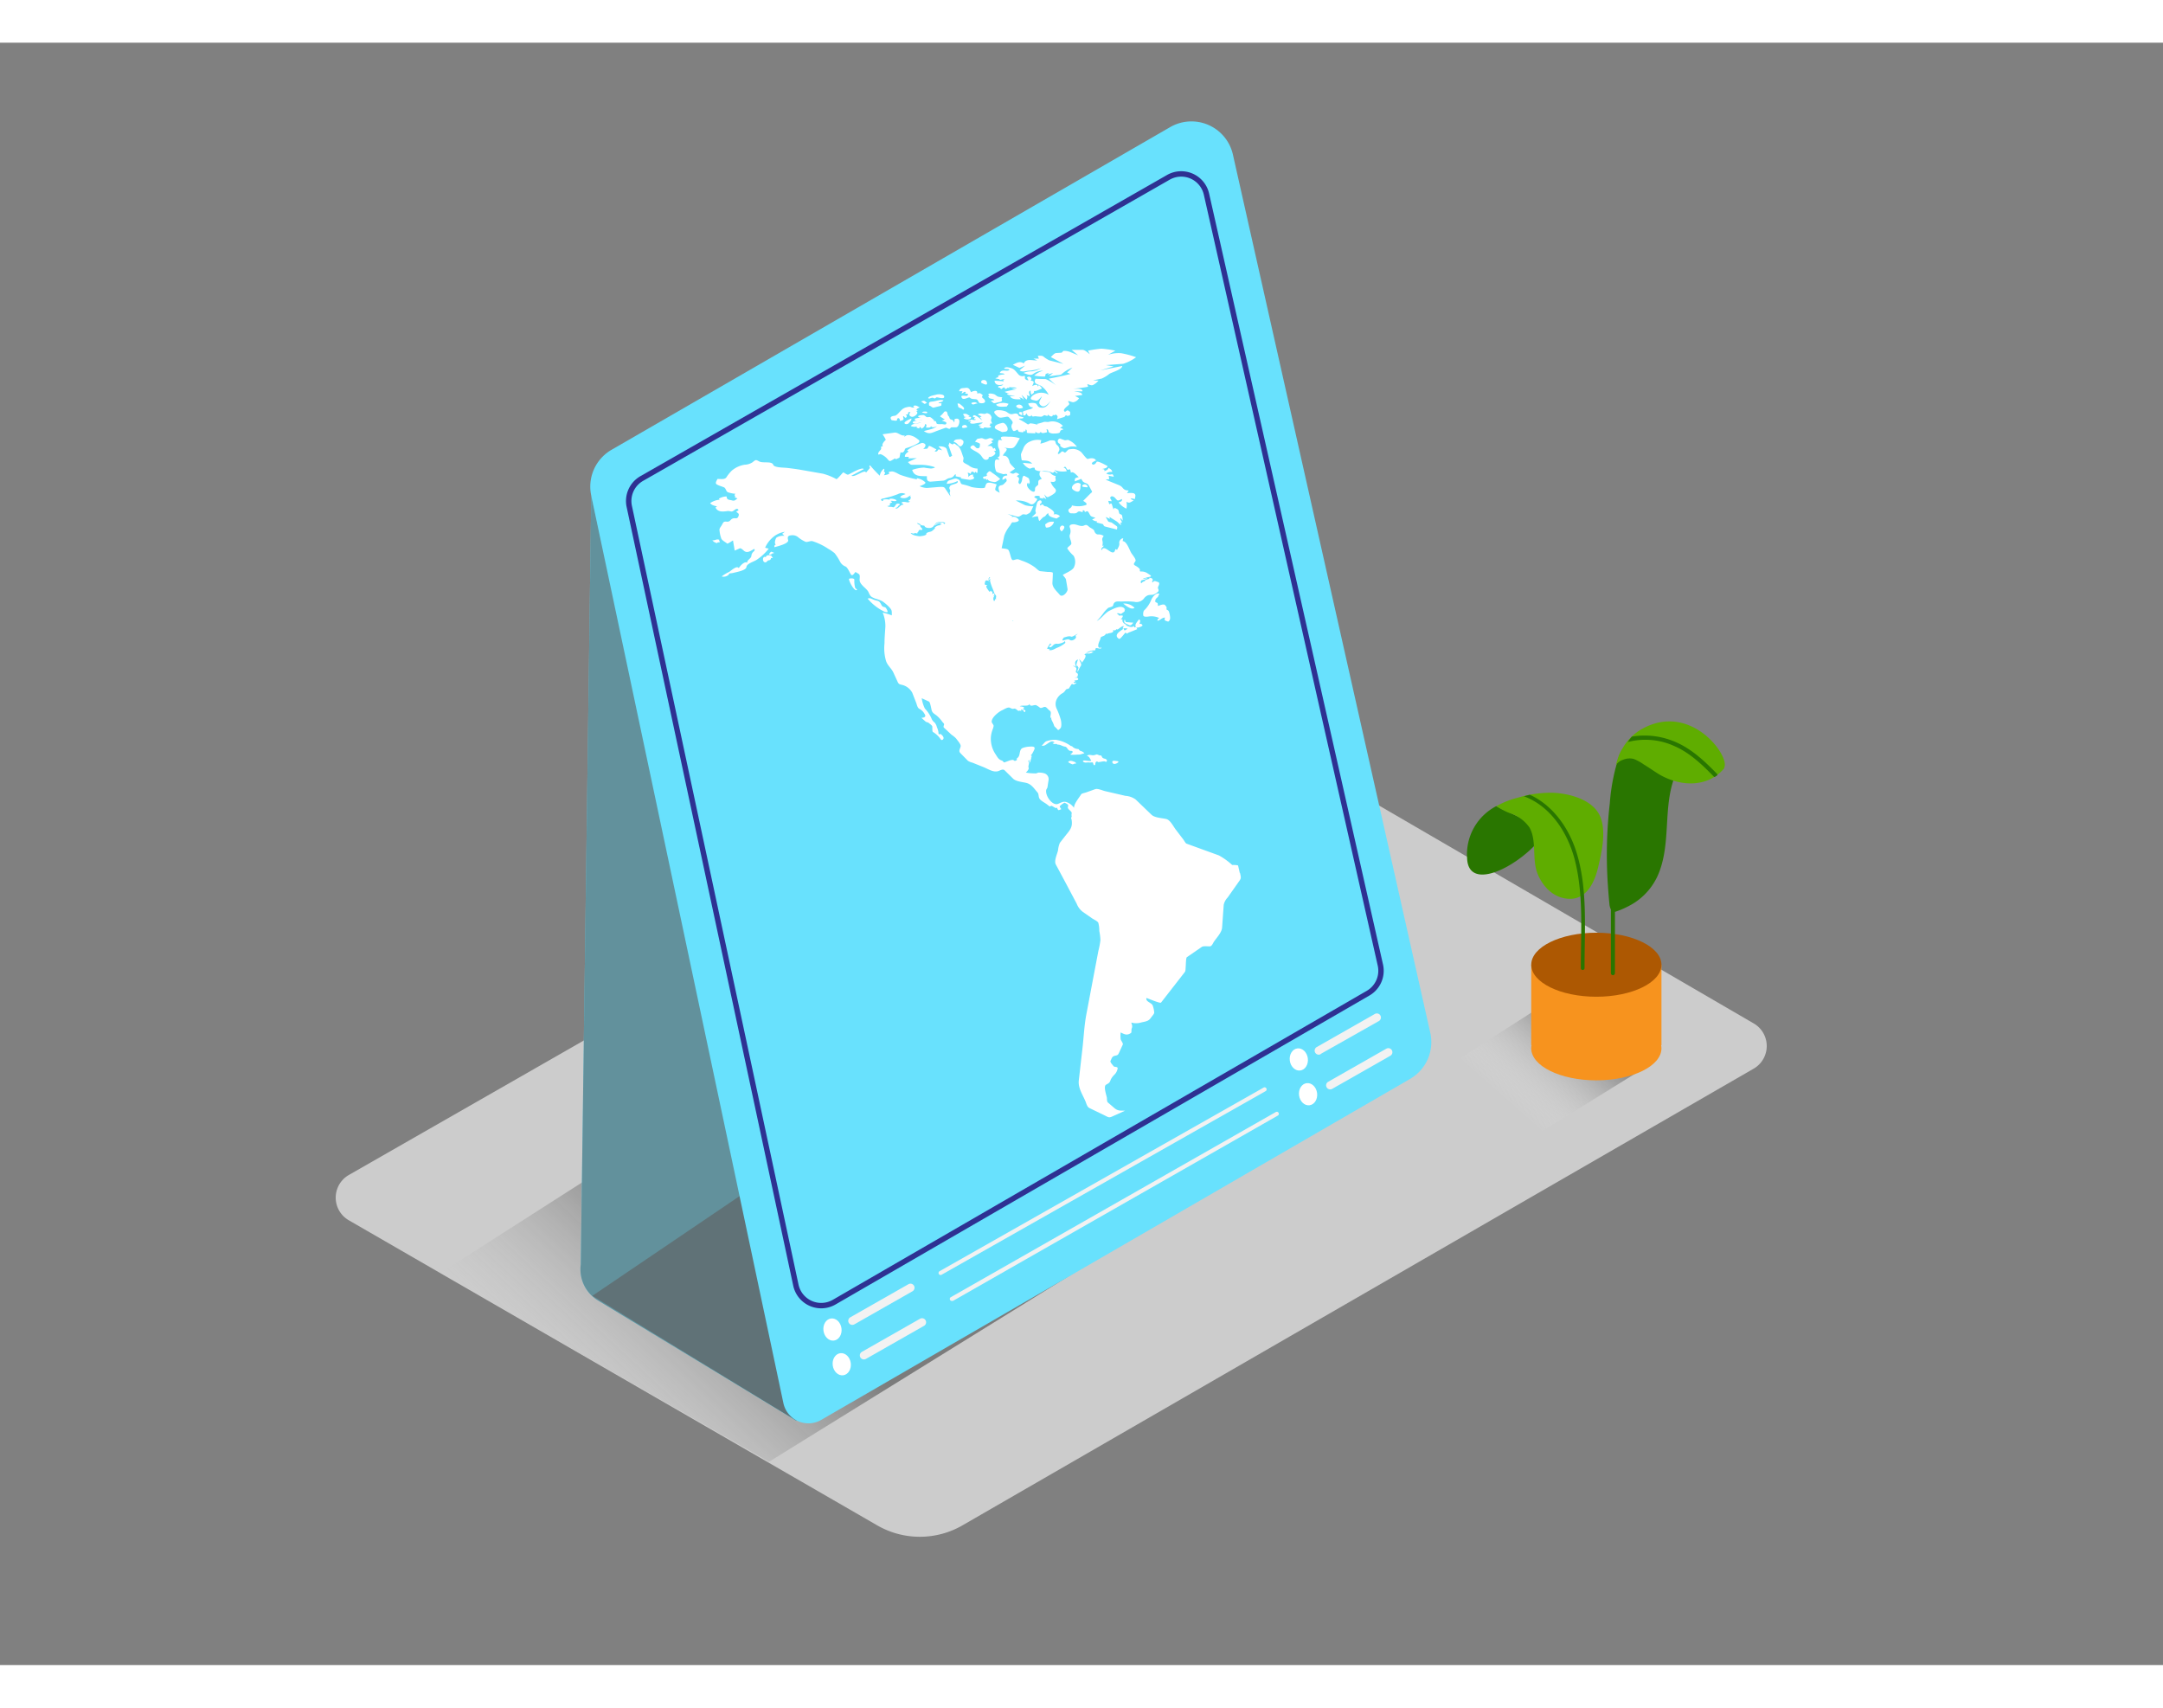 <svg xmlns="http://www.w3.org/2000/svg" xmlns:xlink="http://www.w3.org/1999/xlink" viewBox="0 0 400 300" data-imageid="world-connection-a" imageName="America" class="illustrations_image" style="width: 380px;"><rect x="0" y="0" width="400" height="300" fill="#808080" stroke="none"/><defs><linearGradient id="linear-gradient" x1="104.37" y1="269.1" x2="142.62" y2="228.04" gradientUnits="userSpaceOnUse"><stop offset="0" stop-color="#fff" stop-opacity="0"/><stop offset="1" stop-color="#4d4d4d"/></linearGradient><linearGradient id="linear-gradient-2" x1="279.45" y1="196.5" x2="293.12" y2="181.03" xlink:href="#linear-gradient"/></defs><title>0</title><g style="isolation:isolate"><g id="Layer_2" data-name="Layer 2"><path d="M324.32,181.36,222.14,121.94a4.83,4.83,0,0,0-4.83,0L64.51,209.38a4.83,4.83,0,0,0,0,8.38l97.71,56.41a15.77,15.77,0,0,0,15.77,0L324.3,189.72A4.83,4.83,0,0,0,324.32,181.36Z" fill="#ccc"/><polygon points="213.25 218.42 142.22 262.41 81.41 227.53 147.33 185.38 213.25 218.42" opacity="0.63" fill="url(#linear-gradient)" style="mix-blend-mode:multiply"/><path d="M147.3,254.84l-36.79-22.3a6.72,6.72,0,0,1-3.11-6.61l1.94-142.23Z" fill="#68e1fd" class="target-color"/><polygon points="109.55 231.72 154.18 201.5 147.3 254.84 109.55 231.72" fill="#68e1fd" class="target-color"/><path d="M147.3,254.84l-36.79-22.3a6.72,6.72,0,0,1-3.11-6.61l1.94-142.23Z" fill="#606060" opacity="0.61"/><polygon points="109.55 231.72 154.18 201.5 147.3 254.84 109.55 231.72" fill="#606060" opacity="0.61"/><path d="M109.33,83.71l35.54,167.85a4.73,4.73,0,0,0,7,3.11l108.9-63.06a7.86,7.86,0,0,0,3.73-8.52L228,20.69a7.86,7.86,0,0,0-11.6-5.08L113.09,75.28A7.86,7.86,0,0,0,109.33,83.71Z" fill="#68e1fd" class="target-color"/><path d="M184,74.92h0c-.08.09-.24.09-.32.18-.28-.64-.43-.51-1.08-.53l1-.66c-.12,0-.2-.17-.31-.22l.49-.3c-.37-.2-.53-.36-.92-.22s-.57.25-1,.05-.59,0-1,0c-.17,0-.42.42-.56.55.17.07.92.27.92.45,0,.38,0,.87-.52.77-.24,0-.54-.62-.79-.54s-.66.33-.33.6c.62.5,1.34.66,1.85,1.31.23.29.42.68.77.76s.76-.17.64-.54c.48.21,1.82-.68.94-1a2.42,2.42,0,0,1,.4-.15l-.21-.5Zm14.4,7.71h0c.25.22,1,.64,1.25.19s.06-.68.23-1.14c-.59-.82-2.14.35-1.48.95Zm4.35-5.43c-.17.1-.89.41-.83.61.16.45.7.09.85-.26s1.75.59,2.06.75c-.13.44-.73.44-1.08.55.28,0,.59,0,.48.39.29-.15.69-.23.76-.63.27.18.69.37.68.77a1.38,1.38,0,0,0-1.09.29,1.48,1.48,0,0,0,.76.19c.49-.09.45-.1.63.41l-.94-.19.1.63-.67.08c.79.36,1.59.66,2.4,1a1.69,1.69,0,0,1,.81.6c.35.38.57.36,1.06.43l-.32.49a3.66,3.66,0,0,1,1.22,0c.5.22.31.54.25,1.07-.24,0-.63-.21-.8,0l.57.27c-.57.3-.79.6-1.34.22a3.15,3.15,0,0,1,0,1.29,3.55,3.55,0,0,1-1.44-1.15c.29-.13.73-.17.6-.63-.18.07-.58.32-.77.27s-.48-.53-.72-.66-.47-.19-.63.06.19.35.21.75l-.62-.08.2.63c.31-.12.38-.27.5.09l.29.9c.09-.47.33-.26.61-.13s.31.26.4.68.38.23.54.49a3.51,3.51,0,0,1,.13,1l-.37-.49c-.22.39.35.5.18.9-.08,0-.2,0-.27-.08l.18.46c-.16.05-.58-.5-.83-.65l-1.36-.85c.06.12.06.27.13.39l-.8-.36.45.79c.11.19.52.15.69.27l.83.59c.27.19.16.33.12.68l-2.23-.57c-.27-.07-.26-.41-.42-.45l-1.13-.29.13-.2a1.62,1.62,0,0,1-.94-.35l.6-.3c-.34-.19-.74-.15-.95-.48-.38-.59-.37-1-1-.56,0-.26-.14-.39-.38-.35,0,.11-.06.24,0,.35-.34-.08-.7-.3-1,0s-.74.18-1.12.2-.64-.46-.51-.69.67-.41.6-.78a4.56,4.56,0,0,0,1.72.13c.13,0,1-.17,1-.29.11-.28-.48-.58-.62-.68l1.38-1.39c.12-.12.33-.21.24-.38l-.58-1.07c-.3-.54-.91-.39-1.19-.88s-.18-.34-.56-.2l-.85.32c0-.71.12-.61.74-.79-.33-.27-1.06-1.22-1.46-.79,0-.19-.07-.38-.11-.56s-.34,0-.46,0c-.34-.16-.3-.85-.77-.41.38.11.43.29.6.66a4.05,4.05,0,0,1-2.34-.25l.67.63c-.3.11-.37-.27-.65-.3-.09,0-.17.28-.28.23l-.54-.21a6.24,6.24,0,0,0-1.83-.1,1.93,1.93,0,0,1-.83-.22c-.33-.3.11-.47-.5-.41-.27,0-.42.28-.75.09a2.58,2.58,0,0,1-1.09-1l1.74.15c-.58-.62-1.1-.53-1.9-.61-.09,0-.17-.87-.19-1,0-.28.31-.85.41-1.11a2.16,2.16,0,0,1,1.26-1.36,3.26,3.26,0,0,1,2.09-.25c-.05.22-.11.43-.16.64a8.62,8.62,0,0,0,1.69-.58,2.3,2.3,0,0,1,.83,0c.31,0,.24.43.41.67s.31.21.47.55.17.48-.08.93.11.38.33.16c.4-.4.37-.38.84-.09.13.08.52-.41.64-.52s.66-.12.89-.15a2.37,2.37,0,0,1,1.53.6c.28.27,1,1.35,1.25,1.25.47-.17,1.33-.27,1.53.4Zm-23.27-7.38h0A.68.68,0,0,0,179,70h.63c-.67.46.27.49.59.43.49-.11,1-.15,1.5-.21a.37.37,0,0,1-.41.24l.13.1a.52.52,0,0,0-.51.22,1.3,1.3,0,0,1,.59.15,2.37,2.37,0,0,0-.38,0c0,.33.3.3.56.39s.22-.19.35-.18c.4,0,.93.21,1.27-.13-.13-.06-.22-.2-.35-.26a.44.44,0,0,0,.19-.42c.07.07.18.1.26.17.06-.29-.12-.37-.14-.61s.1-.43.09-.62a1.26,1.26,0,0,0-.33-.56c-.15-.06-.47-.27-.63-.18-.46.28-.81-.11-1.37.1s.41.28.47.56c-.11,0-.23,0-.34,0l.47.64c-.21-.12-1.77-1.61-1.7-.58l.45,0c-.34.14-.27.49.09.38-.1.33-.69,0-1,.09Zm0,9.9a1.38,1.38,0,0,1-.27-.16,1.42,1.42,0,0,0-.3,0c.22.22.16.46.15.75.28-.28.54-.52.95-.4-.25.35.13.29.13.56s-.61.35-.76.37a17.88,17.88,0,0,1-1.77-.28c.07,0,.13-.12.2-.16l-1.08-.22c0-.09,0-.22.08-.31-.31-.1-.31.18-.53.35a1.18,1.18,0,0,1-.7.29c-.51.09-.7.45-1.21.48l-2.25.18c-.61,0-.76-.31-.7-1-1.07-.06-2.34.16-2.73-1.17a7.42,7.42,0,0,1,2.19-.43,10.26,10.26,0,0,0,1.28.17c.19,0,1.09-.16.54-.3a8.43,8.43,0,0,0-2.29-.38l-1.66,0c-.43,0-.52-.18-.85-.51l1.64-.73-1.57.05c.05-.08.06-.21.12-.29h-.74c-.08-.5.4-.75.7-1-.12,0-.22-.14-.33-.16a7.05,7.05,0,0,1,2.22-1.2c.42-.16.59-.32,1-.09s.15.69-.21,1l.66-.05c.21,0,.27-.47.45-.51s1,.49,1.32.62l-.31.42c.4,0,.43,0,.64-.34.09-.15.61.08.76.12l-.7-.73c.4-.06,1.34,0,1.53.52.13.4.27.8.41,1.2s.28.15.59,0l-.46-1.31-.21-.58c-.07-.18.27-.27.09-.55.15.07.66.45.76.3.21-.32.46.08.74.24.67.37.85,1.45,1.15,2.18.12.31-.14.66,0,.88s.84.51,1,.63a2.58,2.58,0,0,0,1.62.58c0,.32.09,1.25-.37.55,0,.09-.12.17-.15.26-.32-.27-.64-.44-.74.18Zm2.3.75h0a1.19,1.19,0,0,0,.3.26c.06-.14.11-.1.17-.18a.33.33,0,0,0,.31.3l.06-.17c.15.45.85.49,1.23.56s.78-.33,1.12-.55a11.26,11.26,0,0,0-1.4-1.1c-.28-.19-.51-.51-.77-.24s-.52.44-.18.68l-.17,0c-.17.35-.49,0-.68.39ZM196,87.55h0a1.16,1.16,0,0,0-1.18-.31c.52-.52-.84-1.2-1.09-1.38s-.52-.07-.68-.25-.34-.39-.61,0a1,1,0,0,1-.15-.31c.54-.09.37-.84-.09-.64s-.45.62-.59,1.15c-.06.22-.09.44-.13.66s.13.41.07.54-.61.56-.74.76a8.9,8.9,0,0,1,1.09-.2c.11.07.17,1,.37.83s.52-.63.78-.72c.43-.16.38-.51.82-.68-.1.7,1.08.84,1.51,1l.63-.42Zm-8.72-15.9h0c.17.38.66,0,.89-.12.18.37.16.43.54.47s.59.15.67-.3c.05.1.17.17.22.27,0-.16.08-.32.08-.47.4.17,0,.66.43.68l1.36.06c0-.1,0-.23,0-.33.24.33.86.46,1,0,.12.5.82.18,1.16.13,0-.19-.06-.37-.1-.56.47,0,.22.51.56.63a1.55,1.55,0,0,0,.82.16c.18,0,1,0,1.09-.24.13-.43.26-.39.66-.52a1.13,1.13,0,0,0-.65-.25l.55-.4a2.66,2.66,0,0,0-2.51-.77c-.39.13-.72-.07-1.13.08a8.6,8.6,0,0,1-1.2.33c.09.06.16.15.25.2a5,5,0,0,0-1.42-.31c-.13,0-.38.26-.49.18l-.61-.39c-.11-.07-.95-.54-1-.56-.08-.27.76.06.84-.33l-.71-.2c-.33-.09-.17-.26-.41-.42-.42-.27-.87.11-1.31,0s-.67-.48-1.07-.54a3.66,3.66,0,0,0-1.46-.16c-.73.21-.51.5,0,1s.73.37,1.31.29.73-.25,1.08.17c.22.25.8.73.43,1.09-.22.55-.09.65.16,1.18ZM200.15,81.9a.55.55,0,0,1,1,.31c-.1,0-1.24,0-1-.31ZM189.7,59.67l-1.17.47-1.22-.57c.64-.36,1.39-.77,2-.25.46-1,1.63-.52,2.51-.57l-.7-.33,1,0-.2-.52c.29,0,.72-.07,1,.1a5.06,5.06,0,0,0,1.15.75l2.6.65-2.35-1.27c.27-.23.64-.72,1-.74l.92-.06c.22,0,.26-.27.45-.34a3,3,0,0,1,1.28.23l1.4.58-1.19-1,2,0c.46,0,1,.55,1.35.81l-.33-.66a21.41,21.41,0,0,1,2.48-.37,18.93,18.93,0,0,1,2.58.37l-1.36.77a6.09,6.09,0,0,1,2.43-.3,16.9,16.9,0,0,1,2.77.74,7.92,7.92,0,0,1-2.41,1.22l-3.19.24,1.44.24-2.48.74,4.07-.82c0,.66-1.83,1.12-2.38,1.46a5.84,5.84,0,0,1-1.42.87l-1.59.33,1,.05a3,3,0,0,1-1,.8c-.31.16-.74-.08-1.07-.16l.15.49c-.91.18-1.84.27-2.76.38.38,0,1.83-.14,1.71.47h-1.52c.36.1,1.52.13,1.47.68l-1.32.17.75.41a1.57,1.57,0,0,1-1,.74c-.26.09-.86-.29-1-.16s.48.38,0,.76c-.15.13-.94.71-.78,1s.19.19.47,0,.29,0,.53.11.11.43.13.6-.35.19-.45.23-.29-.15-.34-.13-.19.29-.32.34l-1.32.4c.09-.39.22-.52-.08-.76s-.38.25-.69-.08c0,.6-.74.27-.9-.09.09.47-.32.29-.56.21s-.38.26-.76.26a9.6,9.6,0,0,1-1-.09c-.33,0-.63.23-.72-.26-.18.57-.86.21-.88-.29-.28.33-.4.64-.73.21.25-.16-.07-.31,0-.46s.54-.24.72-.31c.51-.22.76-.09,1.19-.52-.61-.06-.61-.12-.93-.69a2.18,2.18,0,0,1,1.28-.08c.38.05.41.64.84.76,1.06.28,1.45-.32,2.05-1.17-.36.39-1.11,1.32-1.73.87-.79-.57-.14-1,.11-1.75-.34.32-.7.91-1.15.8-.66-.14-1.3-.18-.6-.89a2.65,2.65,0,0,1,3-.18,4.64,4.64,0,0,0-1.32-1.59c-.58-.4-1.65-.33-1.1-1.39,0,.05,1.79.05,1.89.08a8.82,8.82,0,0,1,1.89,1.15l-1.34-1.23c1.34-.25,2.65-.53,4-.87l-.62-.28,1-.9a6,6,0,0,0-2,1.21c-.2.2-.83.18-1.08.23L194,61.7l.75-.63-1,.3c.08-.08.14-.2.22-.27-.14,0-.61.09-.63.26-.05.47-.1.37-.52.37a12.19,12.19,0,0,1-1.56-.16,3.63,3.63,0,0,1,1.66-.91,3,3,0,0,0-1.86.6c-.56.38-1.18,0-1.79-.19a3.93,3.93,0,0,1,1.56-.3,4.09,4.09,0,0,0,1.66-.57,9.51,9.51,0,0,1-2,.44c-.71,0-1.34.37-1.94-.06l1.07-.9Zm-8.93,7.08h0c-.26-.33-.58-.28-.93-.21s-.15.36.14.35.5-.23.79-.14Zm15.55,23.63h0c.21-.2.87-.87.23-1.08-.27-.09-.53.23-.56.46s.11.38.32.61Zm-3-1.08h0c0,.08.08.37.18.36a1.37,1.37,0,0,0,1.41-1.09l-.46,0a1.61,1.61,0,0,0-.93.33c-.21.17-.29.15-.19.42Zm-7-18.11c.15.81-.4.73-1,.81-.24-.13-1.24-.49-1.33-.74-.21-.64,1.07-.87,1.32-.94.44-.14.9.48,1,.88Zm-8.5-6.34a3.39,3.39,0,0,1,.18-.4l-.65,0c.23-.67.57-.53,1.2-.62s.82.3,1,.79c.28-.15,1.3-.56,1.16.25.41-.07.5-.13.84.15s.16.14.08.39.21.36.33.49c.77.87-.78.9-.94.61s-.21-.54-.57-.58-.82,0-1.07-.28-1.48.82-1.6-.29c.39-.26,1.29.25,1.22-.4l-.58-.11c.08,0,.13-.14.2-.19-.34-.34-.46.23-.85.19Zm.18,2.94h0c.18.21.4-.11.21-.34a2.79,2.79,0,0,0-.42-.41c-.23-.17-.42-.42-.72-.29l.16.63c.21.18.64.25.76.41Zm4.44-5.15h0c-.18-.44-1.26-.32-.93.29.48.19,1.31.66.93-.29Zm1.42,3.44h0c-.21.1-.44.06-.65.15.18.08.52.43.59.44a2.53,2.53,0,0,0,.66-.14c.23-.06.67-.07.81-.3s-.2-.32.1-.62c-.27-.1-.63-.09-.85-.18s-.41-.32-.65-.42-1.57-.37-.89.35l-.23,0c.17.66.74.33,1.11.69Zm-11.19.24h0c-.68.11-1,0-.84.8.31,0,.57.43.83.36l1.24-.31c.29-.08.14-.18.21-.39s-.46,0-.56-.23c.35-.08.68-.09.93-.4-.51-.22-1.29.09-1.8.17Zm1.25,2.85h0l.8.49-.54.22c.17.08.87.25.84.45-.06.43-.47.22-.83.2-.18,0-.94.07-1-.15-.11-.48-.17-.43-.61-.39l.22-.12c-.29-.23-.65-.71-1-.65-.68.12-.43-.14-1-.36-.11,0-.95,0-1,.24s.68.29.85.33a2.72,2.72,0,0,0-1.47.11v.27c.35.21,1,0,1.36,0-.18.12-1.78,0-1.74.43s1.39,0,1.56-.09c-.52.43-1.59.12-1.91.74a1.62,1.62,0,0,0,1.09.08c0,.07,0,.15-.05.22a4.35,4.35,0,0,0,.55.15c-.13-.39.3-.32.36.05.47-.29.55-.32.7-.89.35.12.2.37.14.67.27,0,.89.1.93-.28.17.39.82.19,1.1,0-.54.58-1.66.67-2.42.94.92.6,1.31.4,2.29,0l1.65-.6c.32-.11.5.19.8.17.15,0,.17-.28.42-.28h.79c.34,0,.5-.41.58-.78s.06-.89-.55-.81-.12.31-.41.68c-.11-.38-.23-.44-.56-.54s-.25-.45-.42-.59c-.36-.29-.08-1.14-.82-.84a3.43,3.43,0,0,1-.78.83Zm10-6.63h0c.11.86,1,.86,1.61.63-.19.3-.47.27-.77.32s-.16.34.06.31.2.39.46.19.3-.29.54-.2c0,.06,0,.13,0,.19.26.14.35-.08.57-.19.06,0,.32.28.24-.14.42.17,1.12,0,1.42.22l-1,.13a3.52,3.52,0,0,0,1.58.07,13.7,13.7,0,0,0-2.83.49,2.6,2.6,0,0,0,.9.34l-.5,0c.27.42,1,.27,1.5.37l-.94.11c.41.66,1.35.54,2,.57a.46.46,0,0,0-.32-.34c.42,0,.6.16.93.43l-.46-.94.93.91c.14-.36.24-.53,0-.88,1.31.7-.12-.55.76-.81a1.13,1.13,0,0,0,.15.76c.24-.2.6-.33.43-.71.23.2,1.15-.3,1.53-.41a2.64,2.64,0,0,0-.62-.67c0,.12-.15.22-.17.34,0-.65-.75-.26-1.05-.14.34-.65.51-.94-.3-1,.5-.43-.2-1-.66-.59l.3.52a.68.68,0,0,1-.66-.31c-.09-.14.15-.59-.23-.47a1,1,0,0,1-1.06-.39c-.45-.51-.7-.92-1.32-1.09-.37-.1-1-.31-1.26.1.35.12.73,0,1,.18-.32.56-1.44-.25-1.79.64.28.09.7,0,.91.23-.27.06-1.54.11-1.15.52l-.6.22a3.52,3.52,0,0,0,.88.17l-.16.09c.32.15.67-.2,1,0-.11,0-.2.14-.31.16.08.06.13.16.21.21a3.64,3.64,0,0,1-.36-.1l-1.29-.07Zm-5.69,6.9c.23-.27,1-.29,1.34-.23.11.63-1.08.53-1.34.23Zm-9.69.07c.08.3-.32.62-.48.84s-.7.27-.79,0,1.05-.8,1.27-.86Zm7.81,4.29h0a1.44,1.44,0,0,1,.71.45c.25.23.39.49.7.35a1,1,0,0,0,.42-.73c0-.35-.23-.38-.51-.57-.5.1-1.1-.08-1.32.51Zm2.53-2.7h0c-.19-.52-.44-.45-.85-.31-.49.68.61.42.85.31Zm-.81-2.4a.89.89,0,0,1,.76,0l.49.31c-.27.28-.7.19-1,.16,0-.22-.09-.21-.21-.45Zm8.15-1.42c-.44,0-1.8.21-2-.37a2.88,2.88,0,0,1,2.3-.12l-.35.49Zm9.91,7.36h0a1.89,1.89,0,0,0,.51.3c.25.15,1-.2,1.34-.26a4.91,4.91,0,0,1,1.18.05,3.82,3.82,0,0,0-1.52-1.23c-.22-.12-.54.06-.78,0l-.85-.31a.5.5,0,0,0-.12.94c.35.17.06.28.25.54ZM188,67.08h0c-.27.25.28.47.42.53s.49,0,.75-.1a.73.73,0,0,0-1.16-.44Zm.5,1.28c.19-.15.79,0,.47.24,0,.06.06.2.11.27-.22.09-.85-.31-.58-.52ZM172.63,65.7c-.22-.13-.59.06-.82.12l-.18-.12c.3-.43,1.12-.49,1.56-.63.27-.09,1.31-.11,1.41.3.16.68-1.15.18-1.37.21s-.24.32-.6.12Zm-2.12,2.69c.2-.24.5-.17.78-.18a1.5,1.5,0,0,1,.24.2c-.3.23-.69,0-1,0Zm27,64.62h0a2.6,2.6,0,0,0,.84.44c.17,0,.38-.23.69-.13a2.06,2.06,0,0,0-.18-.27c-.38-.13-1-.5-1.35,0Zm-2.59-24.9h0l-.1.1.07,0c.13-.15.18-.22.13-.39l-.08.11a.31.31,0,0,0-.47-.18c-.25.11-.35-.14-.6.05l.21,0c.24.11.61.35.86.2Zm-1.47-.58h0c-.15-.11-.18,0-.22,0l.15.16.07-.15Zm.35.35a.86.86,0,0,1-.38-.09l.15-.13.22.12s0,.07,0,.1Zm20.3-5.34h0l.3-.64c-.61-.25-1.27.58-1.5,1.13a5.52,5.52,0,0,1-1.37,2,1.49,1.49,0,0,0-.09.94c.15.24.68.17.9.15a3.41,3.41,0,0,1,2.07.28.46.46,0,0,0-.36.5c.61-.13.74-.55,1.38-.6-.09.47-.15.48.26.64s.4.14.61-.17,0-1.15-.12-1.53-.49-.35-.46-.49c.06-.41,0-.42-.26-.74s-1.07.08-1.33.15c0-.16,0-.5-.12-.57s-.37-.1-.37-.25c0-.48.14-.53.47-.84Zm-8.34,30.63h0c.17.43.91.08,1.09-.18l-.12-.13c-.33,0-1.22-.31-1,.31Zm-6.12-1.52h0c.3-.08.6-.17.9-.26a1.56,1.56,0,0,0-.71-.43c-.21,0-.33-.36-.43-.35a1.5,1.5,0,0,1-1.21-.59l-.05.11a6.51,6.51,0,0,0-2.85-1.22,4.58,4.58,0,0,0-1.66.22c-.48.12-.6.58-1,.82.76.4,1.63-1.31,2.38-.55a.5.5,0,0,1-.39.08.53.53,0,0,0,.55.2c.24-.07.26.11.51.12.42,0,.81.31,1.25.37s.43.54.88.76c.12.05.57-.06.56.25,0,.1-.38.39-.45.46.56.1,1.13,0,1.7,0Zm8.36-25h0c-.36.66.26.77.71,1s.57-.05.88-.4l-1.39-.11-.2-.47Zm-.28-2.93h0c.46.37,1.51,1.25,2.09.78a2.63,2.63,0,0,0-2.09-.78Zm21.59,49.79h0c.22,1,.24,1-.29,1.73l-2,2.84a2.78,2.78,0,0,0-.72,1.35c-.1,1.39-.2,2.79-.3,4.19-.06.92-1,1.87-1.5,2.61-.21.31-.38.85-.76.87s-1.2-.1-1.5.11l-2.76,1.9c-.18.13-.18,1.5-.21,1.75s0,.79-.17,1l-2.29,2.94-2.1,2.7c-.16.2-2.36-.75-2.7-.85-.2.75,1.06.84,1.19,1.49a4.53,4.53,0,0,1,.25,1.25c-.06.29-.48.7-.63.94-.46.68-1.08.66-1.83.86a3.24,3.24,0,0,1-1.79,0c.14.46.26.66.09,1.09-.1.27,0,.72-.13.83-.73.51-1.15.29-1.92-.09a5.94,5.94,0,0,0,0,1.26c.06.27.5.72.39,1l-.69,1.5c-.23.49-.31.44-.82.57s-.52.49-.75.91c-.14.26.4.77.56,1s.87,0,.74.5a2.16,2.16,0,0,1-.51,1,3.43,3.43,0,0,0-.76,1c-.19.6-.34.63-.86.93s.06,1.88.16,2.45c0,.21,0,.71.2.85l1.16,1c.68.58,1.14.48,2,.5l-2.37,1.07c-.63.29-.75.12-1.4-.19l-2.79-1.35c-.48-.23-.56-.77-.78-1.29-.52-1.23-1.37-2.44-1.22-3.82l.7-6.14c.22-2,.31-4,.68-6l1.39-7.35.85-4.47a15.13,15.13,0,0,0,.38-2,11,11,0,0,0-.21-1.71,5.21,5.21,0,0,0-.19-1.52c-.2-.32-.86-.6-1.16-.81l-1.72-1.2a3.42,3.42,0,0,1-1.1-1.48l-2.12-4-1.75-3.27c-.36-.67.25-1.91.41-2.61a4.66,4.66,0,0,1,.34-1.39l1-1.28c.74-.95,1.38-1.5,1.19-2.84,0-.3-.23-.47,0-.69,0,0-.08-.46,0-.62.09-.41-.81-.78-.71-1.18s.1-.43-.31-.66-.29-.15-.58,0a3.11,3.11,0,0,0-.59.48c-.1.1.19.44.26.56-.57.25-.55.31-.81-.31-.12.34-.69-.24-1-.3-.17,0-.28.16-.38.08l-.52-.4c-.36-.27-1.07-.61-1.31-1s-.1-.84-.37-1.15c-.68-.78-1.09-1.48-2-1.75-.74-.2-2-.26-2.54-.83l-1.53-1.51c-.33-.33-.8,0-1.2.14-.9.28-1.83-.38-2.69-.73l-2.09-.84a2.64,2.64,0,0,1-.81-.33l-1.36-1.38c-.42-.42-.17-.68,0-1.27.11-.39-.61-1.14-.81-1.45A4.3,4.3,0,0,0,176,128l-1.46-1.36c-.11-.1,0-.42.05-.56s-.24-.38-.32-.49a6.21,6.21,0,0,0-1.07-1.18c-.37-.28-.76-.46-.9-.93-.08-.27-.28-1.54-.5-1.64l-1.35-.62a6.6,6.6,0,0,0,.58,1.9,6.33,6.33,0,0,1,1.2,1.77,1.67,1.67,0,0,0,.6.82,2,2,0,0,1,.43.87,3.08,3.08,0,0,1,.29,1c0,.55.26.16.43.28s.55.47.51.76-.38.46-.54.18a4.36,4.36,0,0,0-1.43-1.34c-.15-.11-.09-.8-.11-1s-.46-.5-.66-.67-.39-.09-.61-.28l-.75-.67c.3,0,1-.1.61-.67a2.3,2.3,0,0,0-1-1c-.34-.17-.43-.74-.57-1.1l-.72-1.85a2.91,2.91,0,0,0-1.78-1.44c-.53-.14-.71-.1-.94-.61l-.77-1.68c-.38-.83-1.13-1.33-1.39-2.24a8.44,8.44,0,0,1-.26-3.18c0-1,.1-2.07.16-3.1a6.35,6.35,0,0,0-.5-2.59,13.34,13.34,0,0,1,1.69.52c0-.84.06-.94-.48-1.53a7.55,7.55,0,0,0-1.27-1.08,6.4,6.4,0,0,0-1.34-.5c-.75-.33-.86-.36-1.2-1.15s-1.75-1.4-1.66-2.42,0-.86-.74-1.33c-.11-.07-.56.93-.87.44s-.62-1.29-1-1.47a1.85,1.85,0,0,1-1-.88,10.7,10.7,0,0,0-1-1.57,8.23,8.23,0,0,0-1.22-.84,11.41,11.41,0,0,0-2.82-1.37c-.41-.16-.92.2-1.34.1a5.85,5.85,0,0,1-1.34-.82,1.63,1.63,0,0,0-1.29-.39c-.54.05-.8.2-.6.87s-2,1.17-2.51,1.33a.34.34,0,0,1,.25-.49c-.37-.11-.09-1.18.15-1.31a2.34,2.34,0,0,1,1.43-.3l-.42-.38.48-.36a4.33,4.33,0,0,0-2.19,1,5.42,5.42,0,0,0-1.45,1.94l.67.17a9.53,9.53,0,0,1-2.23,2.06c-.44.32-1.83.68-1.89,1.33s-1.86.93-2.38,1.08a3.77,3.77,0,0,1-.64.1c-.27,0-.13.17-.34.31a1.34,1.34,0,0,1-1.22.26,6.75,6.75,0,0,1,1.37-.83c.37-.23,1.46-1.28,1.79-.7.23-.42,1.1-1.38,1.58-1-.16-.45.66-.74.75-1.23a1.1,1.1,0,0,1,.36-.79c.18-.18.35-.27.17-.55-.59.32-1.23.85-1.83.41-.21-.15-.61-.61-.86-.5l-.92.41q-.16-.94-.32-1.88c-.15.09-1,.67-1.07.58-.3-.25-.88-.54-1.08-.89a6.08,6.08,0,0,1-.34-1.53c-.08-.36.21-.64.39-.94.35-.6.31-.75.95-.69s.61-.38,1.08-.57.84.18,1.07-.4-.09-.54-.4-.89l.42-.24c-.2-.6-.68-.07-1,.13s-.5,0-.94,0c-.87.11-1.85.29-2.33-.66.11,0,.21-.14.32-.17-.43-.15-1-.21-1.29-.63a3.57,3.57,0,0,1,1.76-.63l-.15-.19a2.77,2.77,0,0,1,1.44-.41c0,.69.5.59,1,.73s.62-.09,1-.37l-.57-.24.22-.09c-.21-.17-.27-.36,0-.52a5.73,5.73,0,0,1-1.39-.28c-.39-.13-.38-.75-.76-.92s-1.36-.42-1.47-.69.19-.64.23-.78.28-.06.36-.07c.41,0,1,.1,1.31-.28a7.42,7.42,0,0,1,1-1.25,4.84,4.84,0,0,1,2.4-1.11,2.81,2.81,0,0,0,1.45-.45c.62-.5.58-.51,1.26-.15s2.32-.12,2.58.62c.19.54,2,.5,2.57.57.89.11,1.79.22,2.67.38l3.94.69a11.28,11.28,0,0,1,2.49,1c.14.06,1.06-1.05,1.21-1.2s.72.49,1,.36c.47-.2,2.56-1.48,2.86-1l-2.29,1.21c.59.41,2.53-1.29,2.7-.57l.68-.8c.18-.22-.27-.28.06-.55.58.68,1.16,1.3,1.8,1.92a2.21,2.21,0,0,1,.76-1.3c.29.3-.22.44.18.67.15.09-.09.4-.16.54a2.9,2.9,0,0,0,.93-.24c.08-.06-.09-.37,0-.39l.43-.06c.51-.07,1.18.41,1.65.62a21.88,21.88,0,0,0,3.09.84c0-.07,0-.14-.07-.22a2.76,2.76,0,0,1,1.55.71c.42.29-.86.73-1,.77a3.76,3.76,0,0,0,1.33.33l2.21-.18c.34,0,.94-.13,1.18.24l1,1.51-.15-.66c0-.13.1-.26.09-.38-.08-.52-.31-.39,0-.9.2-.34,1.7-.38,1.36-.91a4.72,4.72,0,0,1-2,.51c.17-.67.44-.6,1-.8s.71-.27,1.28.06c.16.09.26.47.35.64s.28.2.52.25a9.24,9.24,0,0,1,1.36.42c.38.14,2.48.38,2.57.09.18-.6.21-.89.87-.88a5.84,5.84,0,0,1,1.29.33c-.06.2-.32.8-.25,1s.65.44.81.55c-.21-.68-.46-1.28.37-1.41.34-.06.54-.37.8-.62s.05-.41,0-.66l-.65.31c-.08-.67.41-.78.88-.82,0-.53-.52-.15-.84-.27s-1.13-.27-1.24-.54a3.39,3.39,0,0,1-.21-1.57c0-.61.29-.69.75-.5.08-.29-.12-.4-.36-.37.45-.29.52-.25.5-.82a2.11,2.11,0,0,0-.25-1.14,2.42,2.42,0,0,1,0-1.18c0-.29.5-.13.72-.13-.82-.9.62-.65,1.18-.65a6.26,6.26,0,0,1,2.08.3c-.31.46-.74,1.45-1.19,1.72s-1.38,0-1.8,0c1.35.2-.2,1.08-.12,1.52.69-.12,1.08.48,1.2,1.13.08.42.76.92,1,1.26l-1,.68c.33.13.6.35.91.14s.58,0,.91.21l-.48.33c.32.27.49.28.39.72s-.18.53.21.77a1.66,1.66,0,0,0,.4-.91c0-.16.15-.79.43-.62s.8.35.84.57.32.8-.14.95c0-.09,0-.19,0-.28-.94.52,1.15,2.4,1.24,1.38,0-.29,0-.46.19-.64s.41-.28.41-.44c0-.76,0-.72.65-1-.26-.4-.49-.59-.4-1.07s.36-.36.78-.29,1,0,1.22.24a1.42,1.42,0,0,0,1,.6c-.22.4.13.65-.1.93s-.65.11-.86.13a3.11,3.11,0,0,0,.64,1.08c.34.32.5.57.13,1a4.55,4.55,0,0,1-1.16.71c-.32.2-.54-.22-.8-.46l.39.88-.61-.32c0,.08,0,.16.08.25l-.62-.14c-.14,0,0-.39-.17-.38-.31,0-.75-.12-.91.24l.58.34a2.47,2.47,0,0,1-.7.87c-.46.26-.63,0-1.09-.21a4.73,4.73,0,0,0-2.2-.39l1.7.86a5.44,5.44,0,0,0,1.55.2c-.18.31-.48,1.15-.78,1.29s-.41.26-.6.25-.47-.11-.67,0c-.63.44-.67.47-1.38.25-.45-.13-.9-.24-1.35-.37l.89.41c-.06.06-.11.14-.17.19a1,1,0,0,1,1,.13c.22.13.57.46.2.64a1.73,1.73,0,0,1-1,.17c-.14,0-.37.5-.45.61a6.26,6.26,0,0,0-1.07,1.86c-.16.77-.32,1.55-.49,2.33.31.07,1,.08,1.22.29s.41,1.14.54,1.49c.22.63.37.4,1,.27.32-.07.68.15,1,.26a8.75,8.75,0,0,1,2.36,1.2c.25.18.74.7,1,.73l1.35.14c.16,0,1,0,1,.19,0,.63-.05,1.25-.08,1.87,0,.87.83,1.53,1.34,2.16s1.54-.53,1.46-1.05-.18-1.11-.28-1.67c0-.3-.44-.69-.6-.94.55-.36,1.61-.75,2-1.3a2.3,2.3,0,0,0,0-2.25,6.63,6.63,0,0,1-.85-.9c-.35-.49-.46-.44,0-.84s.52-.37.34-1c-.09-.34-.31-.76-.2-1.11a1.69,1.69,0,0,0,0-1.38c-.12-.4.13-.53.53-.58.74-.09,1.43.55,2.15.21.46-.22.58,0,1,.33.2.15.78.4.85.67s.33.72.79.66a1.55,1.55,0,0,1,.95.29c-.2.33-.31.42-.25.8a1.79,1.79,0,0,1,0,1c.1,0,.2,0,.3,0-.18.22-.69.59-.41.84.48-1.42,2.18,1.67,2.53-.24.08.09.22.09.3.18.19-.41.5-.8.42-1.26s.41-.95.73-.88q-.06.25-.11.51c.74,0,1.23,1.55,1.58,2.16.2.34.79,1,.82,1.4,0,.21-.36.51-.32.71s.39.31.45.37a2.72,2.72,0,0,1,.61.49c.13.22-.09.47.22.49a2,2,0,0,1,1.28.36c.32.22,1,.53.26.64a7.72,7.72,0,0,0-1.17.34c.24.09.55-.08.8-.16-.17.31-.73.34-1,.44s-.2.7,0,.49a.79.79,0,0,1,.46-.29c.19-.07.11-.17.22-.23a2.18,2.18,0,0,1,.91-.25.47.47,0,0,1-.33-.18c.22,0,.66,0,.76.29s-.26.32,0,.59c.25-.47.56-.22,1-.09s.07.71,0,.9c-.13.35.27.48,0,.88a2.45,2.45,0,0,1-.88.54c-.31.08-.61,0-1,.13a1.7,1.7,0,0,0-.75.61,1.75,1.75,0,0,1-1.76.59,13.78,13.78,0,0,0-2.32-.05c-.7,0-1.42-.2-1.61.74-.05.24-.73.32-.92.45a6.05,6.05,0,0,0-.83.89,10.28,10.28,0,0,1-1.27,1.51c.94-.46,1.45-1.45,2.39-1.91.65-.31,2.4-1.3,2.86-.14-.08,0-.16-.05-.24-.09.47.32-.17.56-.41.77s-.55-.2-.91,0c.14,0,.49.42.5.41a1.07,1.07,0,0,1,.65,0,1.12,1.12,0,0,1-.42.66c.11,0,.24,0,.36,0-.18.49.35.89.72,1l-.13.09c.54.26,1.08.49,1.55.14l0,.26a.74.74,0,0,0,.32-.1c-.32-.42.33-1,.55-1.37.43.16.18.53.09.87.31-.24.76.24.49.35a1.87,1.87,0,0,1-1.07.3c.09.07.13.2.21.27l-1.34.54a1.62,1.62,0,0,0-.49.24c-.19.17-.24-.22-.4-.09s-.57.71-.9,1-.43-.09-.57-.14c-.47-.67.66-1.25,1-1.53s.14,0,.26.15.41-.08.64-.29c-.3,0-.68-.12-.93.06a1.06,1.06,0,0,1,.25-.48c-.35-.09-.79.37-1.08.55s-.18-.15-.4.1-.36.05-.52.05c.23.72-1,.46-1.16.79l-.15-.15c-.19.39-.37.43-.73.57s-.25.27-.35.53-.84,1.66.11,1.56l-.08-.18a1.09,1.09,0,0,1,.2.23c-.28.2-.62,0-.92,0s-.1.41-.32.42a2.71,2.71,0,0,0-1.62.49c.43-.05.78-.27,1.2-.33l-.14.11c.12,0,.24,0,.35,0a1.87,1.87,0,0,1-.82.32c-.27,0-.74-.08-.89.21.65.07-.29,1.31-.53,1.52.15-.27-.31-.45-.42-.77,0,.38.5.9.33,1.25a7.72,7.72,0,0,0-.59,1.14l-.07,0a2,2,0,0,1,.22-.72c-.17-.11-.09-.45-.43-.36a3.24,3.24,0,0,1,.17-.76s.24-.54,0-.37c-.56.4-.39.67-.24,1.35a1.45,1.45,0,0,0-.53-.28c.14.2.48.27.59.47s-.12.61-.07.76.46.13.36.59-.31.33-.63.43c.28,0,.76-.09.69.32,0,.17-.6.18-.75.21.08,0,.15.13.24.18-.13,0-.19.13-.35.12.13.33.33,0,.56.17l-.47.26c-.12.06-.29-.13-.39-.08s-.38.55-.51.75-.43.08-.61.3a2.19,2.19,0,0,1-.52.59,2.57,2.57,0,0,0-1.28,1.46,2,2,0,0,0,.11,1.46,13.58,13.58,0,0,1,.75,2c.11.38.21,1.34-.06,1.61s-.38.48-.62.14c-.08-.11-.52-.5-.52-.54a4.76,4.76,0,0,0-.33-.81c-.13-.29-.28-.46-.19-.81l-.16.14c-.13-.44.28-1.08-.17-1.39s-.6-.8-1.07-.65c-.25.08-.51.26-.74.11a3.25,3.25,0,0,0-.71-.46c-.41-.11-1.09.43-1.21-.26-.08.6-1.41.17-1.8.48.27,0,1.29.15.53.52.08,0,.5.19.51.26a.22.22,0,0,1-.28.27c.11-.28-.3-.38-.5-.5,0,.2,0,.26,0,.41-.19-.39-.35,0-.6-.17s-.46-.47-.82-.34c-.21.07-.5-.12-.7-.2-.38-.14-1,.29-1.33.44-.59.24-2,1.29-2,2.14,0,.26.35.53.36.79a2.46,2.46,0,0,1-.18.64,5.39,5.39,0,0,0-.33,1.43,5.15,5.15,0,0,0,.84,3.13c.4.6.55,1,1.2,1.21.13,0,.35.38.46.34l.81-.3a2.42,2.42,0,0,1,.72-.17c.19,0,.35.24.44.19a1.52,1.52,0,0,0,.34-.16c.06-.05-.09-.22,0-.3a1.07,1.07,0,0,0,.44-.6c.15-.52.11-1.13.66-1.34a4.15,4.15,0,0,1,1.21-.24c.31,0,1.2-.15.92.52-.11.26-.47,1-.66,1.07.1.05,0,.15.26.15-.09.07-.15.17-.23.23l0,.06.12-.08a5.14,5.14,0,0,0-.26,1,.62.62,0,0,1-.16-.56,1.88,1.88,0,0,0-.22.37c.41,0-.06.82.08,1.11s-.32.76-.5.93a9.9,9.9,0,0,0,1.81.15c.25,0,.43-.19.68-.15a3.55,3.55,0,0,1,.91.13,1.13,1.13,0,0,1,.8,1.26c-.07.41-.13.82-.19,1.22,0,.24-.23.44-.26.67-.14,1.11,1.2,2.91,2.21,2.5.62-.25.94-.51,1.59-.31a2.77,2.77,0,0,1,1.35,1.05c0-.79.94-1.85,1.32-2.49.11-.2.84-.31,1-.39l1.59-.57c.48-.18,1.36.25,1.84.36l3.76.87a3.64,3.64,0,0,1,1.89.67l2.93,2.82c.62.59,2,.61,2.75.8s1.31,1.41,1.78,2l1.41,1.85c.11.15.37.64.54.7l3,1.09,3,1.09a12.7,12.7,0,0,1,2.44,1.76c.14,0,1.07,0,1.1.13.1.45.21.9.31,1.35ZM196.9,110.61h0c0,.31-1,.56-1.33.55a.86.86,0,0,0-.85.31c-.23.2-.38.43-.71.27a.56.56,0,0,1,.44-.42c-.11-.17-.14,0-.2-.27a5.73,5.73,0,0,0-.62,1l.5.14-.11.15c.68.06,1-.27,1.54-.48A5.32,5.32,0,0,0,197,111c0-.16,0-.25-.11-.36Zm.88-.22h0c.52.5,1.62-.46,1.06-.69l.47-.41c-.32.13-1,.64-1.22.54-.41-.18-.92.06-1.35.16-.89,1.16.67.05,1,.4Zm-10.45-3.45.89-.87,1-.44c.27-.12.11-.48.5-.55a2.14,2.14,0,0,1-.1.26c.23-.1.19-.38.41-.5a.74.74,0,0,1-.13.38c.24-.14.47-.31.2-.54a1.6,1.6,0,0,1,.76.24c.2.09.45-.26.64,0,.37.57.37.89,1.1.76-.18.52.11.32.22.67,0,.13-.15.21-.06.34s.17.21.09.34.94.44,1.11.47c.49.1,1.09.12,1.56.22s.54.89.91,1.21c-.32-.18-.21.16-.24.16-.2.05-.53-.19-.71,0,0-.09,0-.08-.12-.14.09-.09.06-.12.11-.22-.32,0-.15-.45-.54-.26.54.26.16.67,0,1-.06.17,0,.51-.07.63l-.51.57c0-.24-.06-1-.36-1-.13,0-.7.51-.76.28s.28-.46.33-.49c.24-.16.18-.56,0-.79a.41.41,0,0,1,.13,0c-.09-.42-.42-.3-.66-.55s-.9-.29-.56.16c-.4,0-.31.42-.52.63,0-.13,0-.28,0-.42-.21.46-.75.57-.61,1.31a2.42,2.42,0,0,1-.09,1.76c-.61,1.24-.93-.36-1-1a4,4,0,0,1,.26-1.2c.08-.29.35-.71.31-1-.24.16-.38.73-.68.67a3.58,3.58,0,0,1,.76-1.3c0,.07,0,.13,0,.2.1-.09.19-.09.29-.17l-.12.18.07.06a.89.89,0,0,1,1.36-.25c.11-.31.37-.15.63-.12-.14-.14-.21-.41-.37-.48s-.51,0-.41-.34a10.29,10.29,0,0,1-1.34.34c-.24-.14-.41,0-.59-.26s-.42-.23-.68-.09a.94.94,0,0,1,.56-.61c-.55-.43-1.6,1.06-2.33.67l.08-.2c-.3.1-.61.3-.92.14Zm-18.8-22.88h0c-.1,0-.2-.09-.3-.09.08-.06.14-.17.24-.23-.34,0-.57.38-.92.43a1.55,1.55,0,0,1-1.08-.09c.12-.36.67-.47,1-.61a1.47,1.47,0,0,0-1.4,0c-.38.15-.77.28-1.16.41s-.85.2-1.27.34c-.22.07-1.14.11-.48.55l.19-.13-.07-.13a2.73,2.73,0,0,1,1.26,0,.62.62,0,0,0-.07-.15,1.81,1.81,0,0,1,1.34.25c-.21.35-.79,0-1.13.14A1.17,1.17,0,0,1,165,85a1.57,1.57,0,0,0-.49.26c.29.34-.2.38-.43.42.31.24.66.07,1,.21s.52-.46.72-.6.92,0,.45.26c-.19.12-.22.29-.31.36s-.28.07-.36.14c.46.42.92-.77,1.5-.59a.56.56,0,0,0-.42-.37c.47-.49,1.4.24,1.61-.3a1.15,1.15,0,0,1-.27,0c0-.33.24-.15.32-.34l.19-.47Zm6.33,4.76h0a1.83,1.83,0,0,0-1.75,0,5.61,5.61,0,0,0-.44.55,1,1,0,0,1-.72.37c-.32,0-.84,0-1-.39,0-.11-.59,0-.74-.26,0-.08-.55-.29-.62-.24s.51.38.61.36c-.18.43.77.76.19.9-.18,0-.34-.1-.47.1s-.06.29-.31.35l.12.1c-.19.16-.42,0-.65,0l0,.13c-.24,0-.44-.13-.67-.11.31.42,1.1.52,1.59.59.31,0,1.49-.13,1.29-.52.37-.33.59-.22,1-.41a3.67,3.67,0,0,0,.67-.6h-.17a1.55,1.55,0,0,1,.7-.46c.26-.07.43,0,.65-.2-.2.09-.22.06-.41,0l.54-.13a.66.66,0,0,1-.48-.1c.13,0,.27,0,.4,0-.48-.17-.91.17-1.36.45.16-.56,1.67-.91,1.75-.26a2.35,2.35,0,0,0,.26-.27Zm8.22,12.78h0c0-.31,0-.16.2-.27,0,.08,0,.16,0,.24a.26.26,0,0,0,.08-.14c.24.09.17.4.14.63.07-.14.19-.28.35-.2s-.09.37-.13.49a1.21,1.21,0,0,1,.27-.14.79.79,0,0,0-.24.9c.1.32.29-.05.28-.23.06,0,.13,0,.19.07-.13-.29.11-.6-.08-.77a2.32,2.32,0,0,1-.41-.83c-.15-.38-.88-2-.56-2.18l-.08,0c-.11.13-.13.11-.28.14a.45.45,0,0,1,.31-.34l-.17-.14c-.24.42-.23.55.11.8-.26-.12-.76-.37-.87,0-.19.71-.08.57.44.7-.6.13.13.84.28,1.14l.21.12ZM133,91.92h0c-.5-.21-.74.16-1.27.1a1.47,1.47,0,0,0,.9.52c.06-.19.26-.13.46-.15a1.14,1.14,0,0,0,0-.13c0-.15-.17-.13-.07-.34Zm29.83-15.84h0a3.25,3.25,0,0,1,1.17.77c.55.64.48.63,1.18.22l.33-.19c.1-.06.07.17.14.15a4.51,4.51,0,0,0,.69-.31l.2-1c.32.21.67-.06.76-.41s.23-.3.51-.41a8.17,8.17,0,0,0,2-.88c.32-.28.29-.43-.07-.68a4.43,4.43,0,0,0-.79-.52c-.58-.23-1.19-.47-1.69.08,0-.09,0-.2.06-.29-.67.19-1.26-.59-1.88-.51l-2.22.31c.13.23.68,1,.55,1.08s-.85.81-.48,1.13c-.65.06-.17.3-.41.62s-.55.53-.46.92a1.61,1.61,0,0,0,.37-.07Zm2.86-6.16-.79-.11c-.48-.59,0-.76.54-.82.36,0,.89-.71,1.16-.95a1.91,1.91,0,0,1,1.12-.64,1.66,1.66,0,0,1,.66-.06c.26.1.48.26.72,0-.13,0-.15-.11-.24-.16.53-.21.72,0,1.23.27-.33.12-1,.48-.25.63a.74.74,0,0,0-.4.08c.6.31-.26.94-.58,1-.49.14-1-.42-.48-.78-.1-.1-.43-.13-.43.07,0,.43-.23.22-.47.37a.26.26,0,0,1,.14.44c-.28.32-.41-.27-.57-.19s.16.45,0,.63-.44.19-.64.26c.06-.39-.23-.66-.44-.46s.09.41-.28.36Zm5.74-3.31h0c-.5-.44-.5-.49-1.1-.26l.65.45.45-.19Zm-29.2,28h0c.24.17.57-.09.67-.24l.12.11.12-.16-.48-.2a.8.8,0,0,0-.43.5ZM158,99.34h0c0-.42-1-.27-1-.18,0,.54,1.11,2.52,1.51,2l-.35-.32a4.57,4.57,0,0,1-.16-1.55Zm-16.36-4.19h0c-.66-.4-.76,1-.07.94.2,0,.35-.35.6-.38a.39.39,0,0,0,.4-.43c.18.08.3,0,.37-.16l-.2,0c.15-.44-1.18-.52-1.11.07Zm22.22,9.41h0c-.09-.16-.38-.21-.54-.26s-.27-.23-.39-.47c-.38-.7-.5-.54-1.19-.77s-.72-.44-1.29-.26a9.32,9.32,0,0,0,3.09,2.41c.78.28.7,0,.32-.64Zm37.65,28.55c-.58-.09-.77.16-1.23-.17-.16-.49,1.2.07,1.53-.18-.34-.5-.28-.67-.82-.93.52-.24.67-.07,1.21-.06a1.75,1.75,0,0,0,.48-.13c.18-.1.47.1.65.15s.26-.1.4.17.2.36.57.44c.15,0,.49.24.4.4-.23.39-.16.09-.5.09s-.72.13-1.12.14c-.08,0-.13-.22-.36-.06s-.13.57-.26.62c-.31.11-.26-.42-.37-.48s-.43,0-.6,0Z" fill="#fff"/><path d="M116.37,85.75l30.81,144a4.79,4.79,0,0,0,7.09,3.14L253,175.76a4.79,4.79,0,0,0,2.27-5.2L223.11,28a4.79,4.79,0,0,0-7.05-3.1L118.68,80.59A4.79,4.79,0,0,0,116.37,85.75Z" fill="none" stroke="#2e3192" stroke-miterlimit="10"/><ellipse cx="153.97" cy="237.94" rx="1.68" ry="2.06" transform="translate(-30.1 22.44) rotate(-7.59)" fill="#fff"/><ellipse cx="155.68" cy="244.36" rx="1.68" ry="2.06" transform="translate(-30.93 22.72) rotate(-7.59)" fill="#fff"/><path d="M158,237l10.75-6.12a.75.75,0,0,0-.76-1.3l-10.75,6.12A.75.75,0,0,0,158,237Z" fill="#f2f2f2"/><path d="M160.14,243.39l10.75-6.12a.75.75,0,0,0-.76-1.3l-10.75,6.12a.75.75,0,0,0,.76,1.3Z" fill="#f2f2f2"/><path d="M174.09,227.85l60-34a.38.38,0,0,0-.38-.65l-60,34a.38.38,0,0,0,.38.65Z" fill="#f2f2f2"/><path d="M176.17,232.7l60.18-34.33a.38.38,0,0,0-.38-.65L175.79,232a.38.38,0,0,0,.38.65Z" fill="#f2f2f2"/><ellipse cx="240.2" cy="188" rx="1.68" ry="2.06" transform="translate(-22.74 33.39) rotate(-7.59)" fill="#fff"/><ellipse cx="241.91" cy="194.42" rx="1.68" ry="2.06" transform="translate(-23.57 33.68) rotate(-7.59)" fill="#fff"/><path d="M244.23,187,255,180.91a.75.75,0,0,0-.76-1.3l-10.75,6.12a.75.75,0,0,0,.76,1.3Z" fill="#f2f2f2"/><path d="M246.37,193.45l10.75-6.12a.75.75,0,0,0-.76-1.3l-10.75,6.12a.75.75,0,0,0,.76,1.3Z" fill="#f2f2f2"/><polygon points="306.13 188.32 283.8 202.15 264.7 191.18 285.41 177.94 306.13 188.32" opacity="0.63" fill="url(#linear-gradient-2)" style="mix-blend-mode:multiply"/><polyline points="283.17 170.5 283.17 185.38 307.25 185.38 307.25 170.5" fill="#f7931e"/><ellipse cx="295.21" cy="170.5" rx="12.04" ry="5.92" fill="#ad5802"/><ellipse cx="295.21" cy="185.96" rx="12.04" ry="5.92" fill="#f7931e"/><path d="M308.69,135.9c-2.54-1-6.06-4.5-9.13-4.39a36,36,0,0,0-1.86,9.13,82.89,82.89,0,0,0-.35,15.25q.11,1.7.28,3.39a2.7,2.7,0,0,0,.27,1q0,5.89,0,11.78a.37.37,0,0,0,.75,0q0-5.67,0-11.33a16.7,16.7,0,0,0,3.45-1.59,11.73,11.73,0,0,0,4.85-6.09c1.94-5.41.72-11.45,2.56-16.8C309.22,136.11,309,136,308.69,135.9Z" fill="#297600"/><path d="M303.48,127a9.43,9.43,0,0,0-3.44,3.52,5.9,5.9,0,0,0-.54,1l-.1.23h0a15.74,15.74,0,0,0-.58,1.87,2.33,2.33,0,0,1,1.28-1,3.18,3.18,0,0,1,2-.18,8.42,8.42,0,0,1,1.84,1c.86.52,1.69,1.1,2.53,1.64,4,2.53,9.3,2.79,12.38-.9,0-.15.08-.29.1-.44C319.42,131.25,312.3,121.91,303.48,127Z" fill="#5fad00"/><path d="M317.09,135.79l.5-.33a.34.34,0,0,0-.1-.29c-2.41-2.48-5-4.9-8.3-6.12a14.21,14.21,0,0,0-7.41-.73c-.27.31-.51.64-.75,1a12.87,12.87,0,0,1,8.52.71c2.91,1.24,5.23,3.47,7.41,5.71A.36.36,0,0,0,317.09,135.79Z" fill="#297600"/><path d="M276.69,141.18a10.05,10.05,0,0,0-5.38,9.64c.28,7.1,12,.17,15.1-5.83s3.59,2.56,3.59,2.56" fill="#297600"/><path d="M287.22,138.7a21.19,21.19,0,0,0-6.49.9,15.76,15.76,0,0,0-4,1.58,13,13,0,0,0,2.34,1.24,7.11,7.11,0,0,1,3.78,2.71,5.4,5.4,0,0,1,.45,1.07c.71,2.34.1,5.17,1.06,7.52s2.92,4.42,5.69,4.59c3.3.2,4.81-3,5.46-5.71s1.54-6.48.5-9.3C294.75,140,290.34,138.85,287.22,138.7Z" fill="#5fad00"/><path d="M291.56,149.79c-1.38-4.49-4.32-8.72-8.61-10.7h-.16l-.2.06-.78.2c5,1.86,8.14,6.79,9.43,11.83,1.64,6.45,1.09,13.43,1.1,20a.35.35,0,0,0,.69,0C293,164.16,293.66,156.61,291.56,149.79Z" fill="#297600"/></g></g></svg>